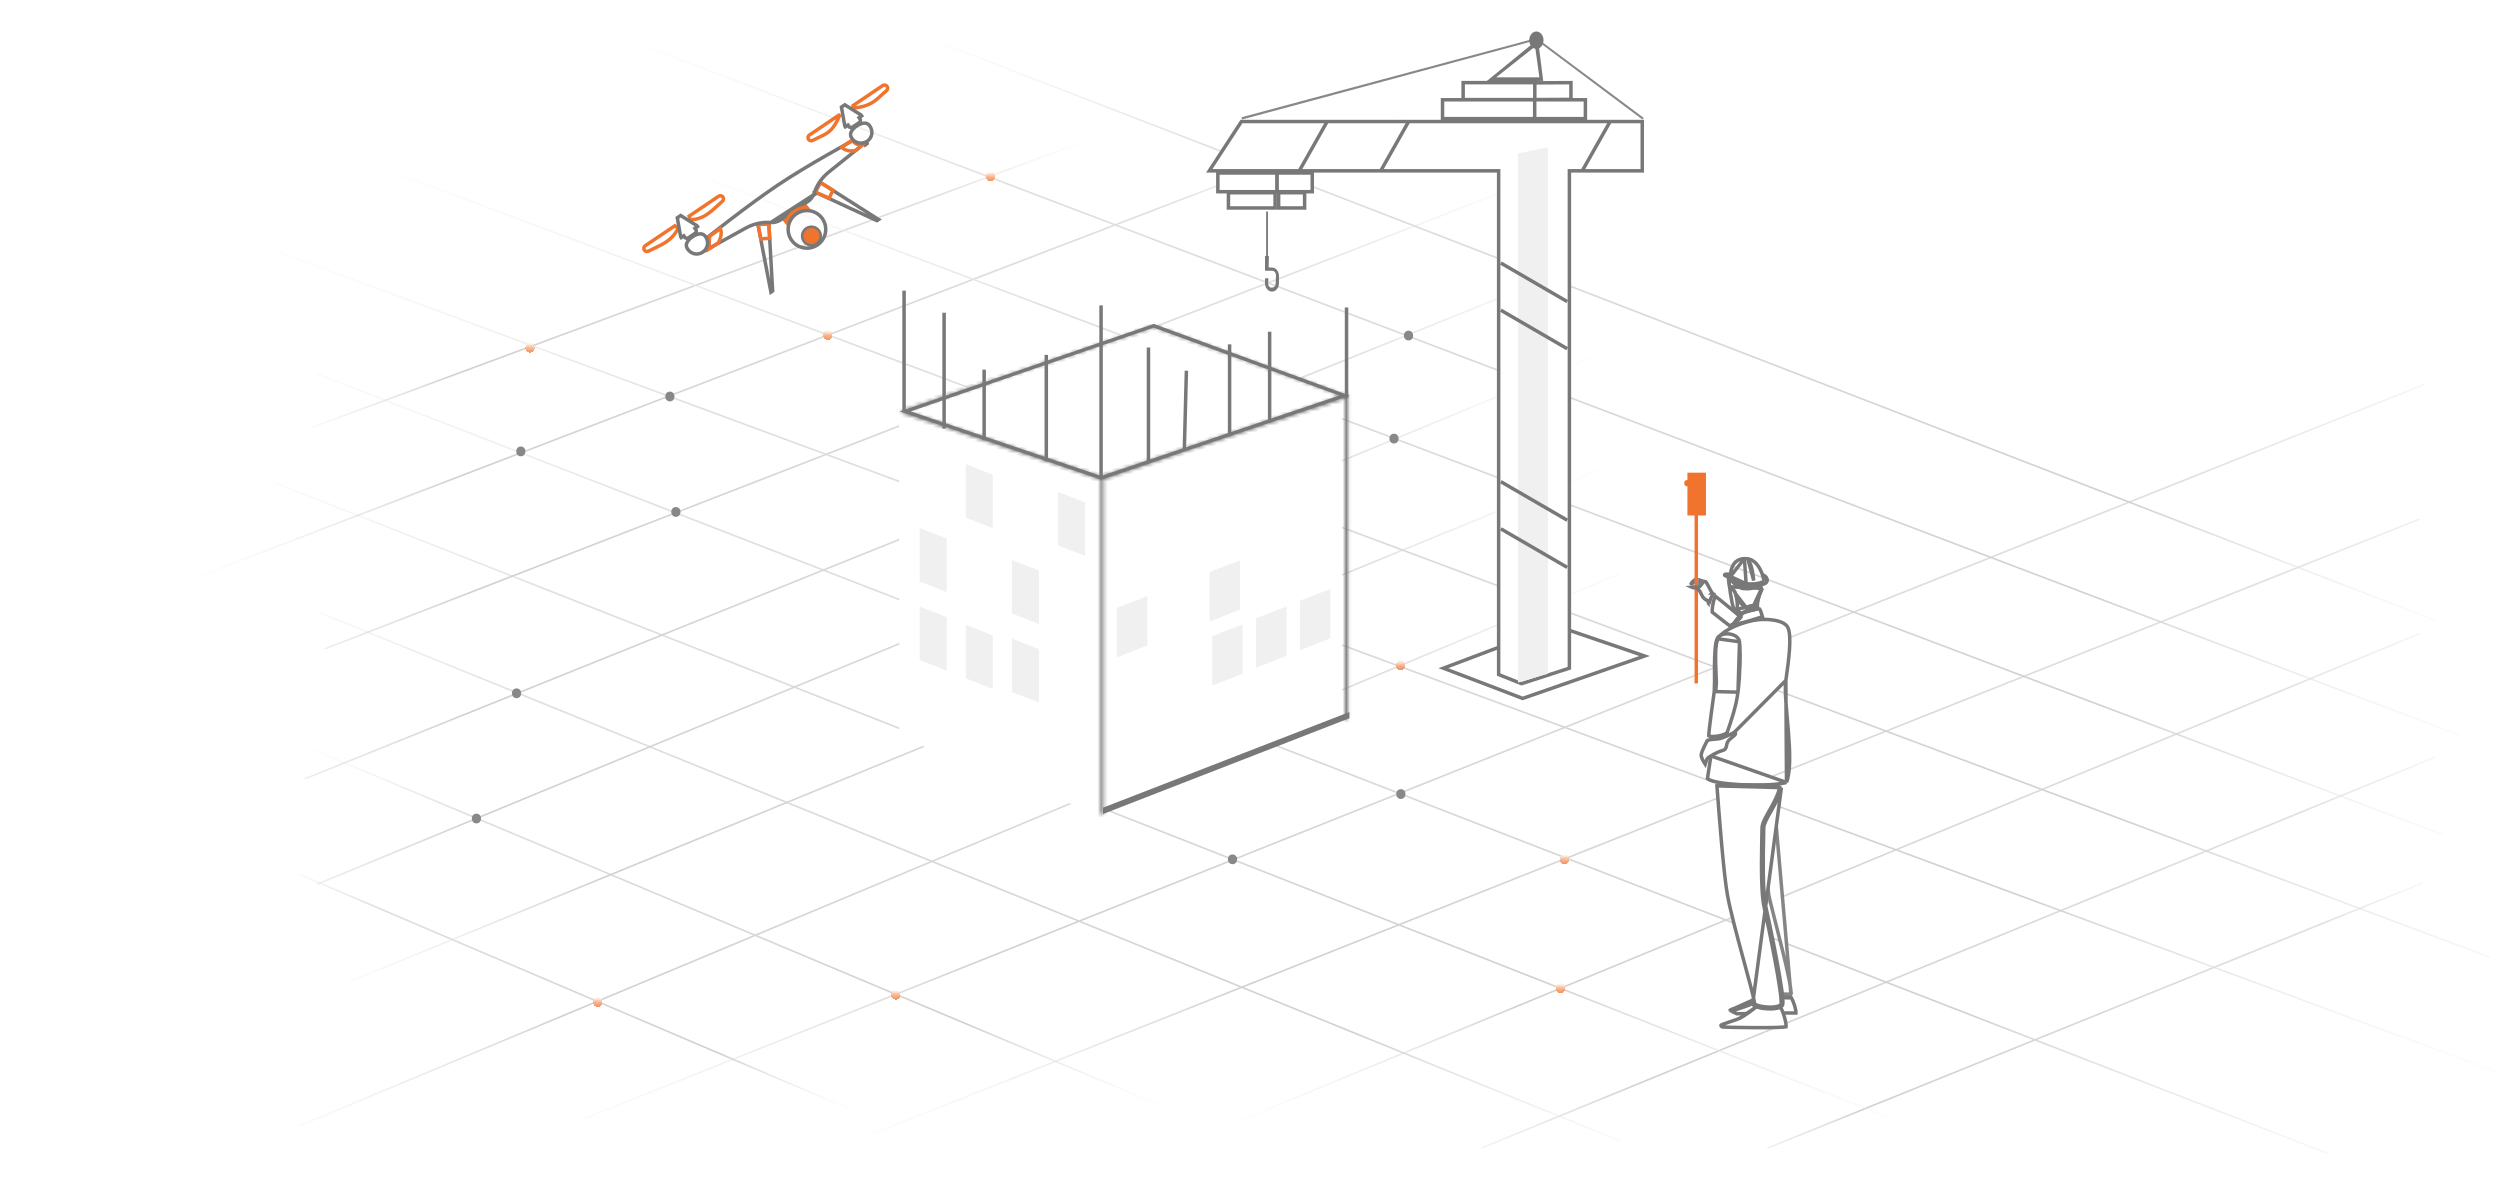 <svg width="714" height="344" viewBox="0 0 714 344" fill="none" xmlns="http://www.w3.org/2000/svg">
<g opacity="0.4">
<path d="M166.741 319.521L692.3 109.814" stroke="url(#paint0_linear_3144_64410)" stroke-width="0.466"/>
<path d="M200.325 343.286L690.989 148.26" stroke="url(#paint1_linear_3144_64410)" stroke-width="0.466"/>
<path d="M317.036 335.364L691.208 180.881" stroke="url(#paint2_linear_3144_64410)" stroke-width="0.466"/>
<path d="M423.037 327.907L695.36 216.297" stroke="url(#paint3_linear_3144_64410)" stroke-width="0.466"/>
<path d="M504.777 327.909L691.863 252.182" stroke="url(#paint4_linear_3144_64410)" stroke-width="0.466"/>
<path d="M85.363 321.616L462.595 163.871" stroke="url(#paint5_linear_3144_64410)" stroke-width="0.466"/>
<path d="M356.594 326.276L89.079 213.967" stroke="url(#paint6_linear_3144_64410)" stroke-width="0.466"/>
<path d="M265.019 326.278L85.638 249.783" stroke="url(#paint7_linear_3144_64410)" stroke-width="0.466"/>
<path d="M539.159 319.04L78.158 137.756" stroke="url(#paint8_linear_3144_64410)" stroke-width="0.466"/>
<path d="M462.595 325.812L91.483 175.057" stroke="url(#paint9_linear_3144_64410)" stroke-width="0.466"/>
<path d="M664.543 329.306L90.155 106.613" stroke="url(#paint10_linear_3144_64410)" stroke-width="0.466"/>
<path d="M90.658 252.498L464.781 97.932" stroke="url(#paint11_linear_3144_64410)" stroke-width="0.466"/>
<path d="M92.794 185.307L468.715 39.445" stroke="url(#paint12_linear_3144_64410)" stroke-width="0.466"/>
<path d="M1 186.008L471.775 5.428" stroke="url(#paint13_linear_3144_64410)" stroke-width="0.466"/>
<path d="M88.86 122.162L362.495 20.805" stroke="url(#paint14_linear_3144_64410)" stroke-width="0.466"/>
<path d="M99.789 280.375L466.53 130.086" stroke="url(#paint15_linear_3144_64410)" stroke-width="0.466"/>
<path d="M87.083 222.406L445.548 78.125" stroke="url(#paint16_linear_3144_64410)" stroke-width="0.466"/>
<path d="M711.096 273.384L96.292 43.174" stroke="url(#paint17_linear_3144_64410)" stroke-width="0.466"/>
<path d="M713 306.093L73.717 69.824" stroke="url(#paint18_linear_3144_64410)" stroke-width="0.466"/>
<path d="M697.764 238.433L160.11 35.252" stroke="url(#paint19_linear_3144_64410)" stroke-width="0.466"/>
<path d="M702.354 210.007L152.024 1" stroke="url(#paint20_linear_3144_64410)" stroke-width="0.466"/>
<path d="M696.015 177.385L270.264 12.883" stroke="url(#paint21_linear_3144_64410)" stroke-width="0.466"/>
</g>
<g filter="url(#filter0_d_3144_64410)">
<ellipse cx="400.088" cy="226.783" rx="1.311" ry="1.398" fill="#888888"/>
</g>
<g filter="url(#filter1_d_3144_64410)">
<ellipse cx="170.722" cy="286.181" rx="1.311" ry="1.398" fill="url(#paint22_linear_3144_64410)" shape-rendering="crispEdges"/>
</g>
<g filter="url(#filter2_d_3144_64410)">
<ellipse cx="147.529" cy="198.005" rx="1.311" ry="1.398" fill="#888888"/>
</g>
<g filter="url(#filter3_d_3144_64410)">
<ellipse cx="191.317" cy="113.242" rx="1.311" ry="1.398" fill="#888888"/>
</g>
<g filter="url(#filter4_d_3144_64410)">
<ellipse cx="151.368" cy="99.328" rx="1.311" ry="1.398" fill="url(#paint23_linear_3144_64410)" shape-rendering="crispEdges"/>
</g>
<g filter="url(#filter5_d_3144_64410)">
<ellipse cx="236.388" cy="95.716" rx="1.311" ry="1.398" fill="url(#paint24_linear_3144_64410)" shape-rendering="crispEdges"/>
</g>
<g filter="url(#filter6_d_3144_64410)">
<ellipse cx="282.83" cy="50.412" rx="1.311" ry="1.398" fill="url(#paint25_linear_3144_64410)" shape-rendering="crispEdges"/>
</g>
<g filter="url(#filter7_d_3144_64410)">
<ellipse cx="193.035" cy="146.211" rx="1.311" ry="1.398" fill="#888888"/>
</g>
<g filter="url(#filter8_d_3144_64410)">
<ellipse cx="148.745" cy="128.92" rx="1.311" ry="1.398" fill="#888888"/>
</g>
<g filter="url(#filter9_d_3144_64410)">
<ellipse cx="136.069" cy="233.773" rx="1.311" ry="1.398" fill="#888888"/>
</g>
<g filter="url(#filter10_d_3144_64410)">
<ellipse cx="398.127" cy="125.261" rx="1.311" ry="1.398" fill="#888888"/>
</g>
<g filter="url(#filter11_d_3144_64410)">
<ellipse cx="402.273" cy="95.834" rx="1.311" ry="1.398" fill="#888888"/>
</g>
<g opacity="0.5" filter="url(#filter12_d_3144_64410)">
<ellipse cx="440.302" cy="140.986" rx="1.311" ry="1.398" fill="#FF843F"/>
</g>
<g filter="url(#filter13_d_3144_64410)">
<ellipse cx="437.68" cy="109.814" rx="1.311" ry="1.398" fill="#888888"/>
</g>
<g filter="url(#filter14_d_3144_64410)">
<ellipse cx="361.621" cy="47.834" rx="1.311" ry="1.398" fill="#888888"/>
</g>
<g filter="url(#filter15_d_3144_64410)">
<ellipse cx="352.005" cy="245.423" rx="1.311" ry="1.398" fill="#888888"/>
</g>
<g filter="url(#filter16_d_3144_64410)">
<ellipse cx="354.627" cy="209.074" rx="1.311" ry="1.398" fill="#888888"/>
</g>
<g filter="url(#filter17_d_3144_64410)">
<ellipse cx="308.73" cy="228.181" rx="1.311" ry="1.398" fill="#888888"/>
</g>
<g filter="url(#filter18_d_3144_64410)">
<ellipse cx="399.976" cy="189.961" rx="1.311" ry="1.398" fill="url(#paint26_linear_3144_64410)" shape-rendering="crispEdges"/>
</g>
<g filter="url(#filter19_d_3144_64410)">
<ellipse cx="445.657" cy="282.23" rx="1.311" ry="1.398" fill="url(#paint27_linear_3144_64410)" shape-rendering="crispEdges"/>
</g>
<g filter="url(#filter20_d_3144_64410)">
<ellipse cx="255.839" cy="284.101" rx="1.311" ry="1.398" fill="url(#paint28_linear_3144_64410)" shape-rendering="crispEdges"/>
</g>
<g filter="url(#filter21_d_3144_64410)">
<ellipse cx="446.859" cy="245.423" rx="1.311" ry="1.398" fill="url(#paint29_linear_3144_64410)" shape-rendering="crispEdges"/>
</g>
<path opacity="0.5" d="M282.273 143.175L328.909 125.725L361.704 138.662" stroke="#787878"/>
<g filter="url(#filter22_d_3144_64410)">
<path fill-rule="evenodd" clip-rule="evenodd" d="M314.952 135.954L384.487 112.787V205.012L315.115 232.382V232.718L258.034 210.444V117.601L314.952 136.502V135.954Z" fill="white"/>
</g>
<path d="M327.675 170.252L318.98 173.593V187.751L327.675 184.32V170.252Z" fill="#F0F0F0"/>
<path d="M354.894 178.326L346.199 181.667V195.825L354.894 192.394V178.326Z" fill="#F0F0F0"/>
<path d="M354.152 160.023L345.457 163.364V177.522L354.152 174.092V160.023Z" fill="#F0F0F0"/>
<path d="M367.427 173.219L358.732 176.559V190.718L367.427 187.287V173.219Z" fill="#F0F0F0"/>
<path d="M379.961 168.217L371.266 171.557V185.716L379.961 182.285V168.217Z" fill="#F0F0F0"/>
<path d="M258.545 117.496L329.495 93.031L383.994 112.981L314.5 136.472L258.545 117.496Z" fill="white" stroke="#787878"/>
<path d="M262.649 150.797L270.365 153.822V169.083L262.649 166.072V150.797Z" fill="#F0F0F0"/>
<path d="M275.828 132.557L283.544 135.582V150.843L275.828 147.832V132.557Z" fill="#F0F0F0"/>
<path d="M289.007 159.939L296.724 162.965V178.226L289.007 175.215V159.939Z" fill="#F0F0F0"/>
<path d="M302.186 140.496L309.903 143.522V158.782L302.186 155.771V140.496Z" fill="#F0F0F0"/>
<path d="M262.649 173.23L270.365 176.256V191.517L262.649 188.506V173.23Z" fill="#F0F0F0"/>
<path d="M275.828 178.459L283.544 181.485V196.745L275.828 193.734V178.459Z" fill="#F0F0F0"/>
<path d="M289.007 182.375L296.724 185.401V200.661L289.007 197.65V182.375Z" fill="#F0F0F0"/>
<mask id="path-60-inside-1_3144_64410" fill="white">
<path fill-rule="evenodd" clip-rule="evenodd" d="M329.536 93.577L258.871 117.307L270.156 121.185L314.302 135.994L314.609 135.891L383.053 113.067L329.536 93.577ZM383.971 112.761L329.544 92.939L257.937 116.986L257 117.3L257.9 117.61L257.744 118.075L314.267 137.037V232.001L314.267 232.234C314.267 232.51 314.491 232.734 314.767 232.734C315.044 232.734 315.267 232.51 315.267 232.234L315.267 136.978L341.138 128.098L384.07 113.782L384.07 205.456H385.07V113.088V112.394L384.412 112.614L383.971 112.761L383.971 112.761Z"/>
</mask>
<path d="M258.871 117.307L258.552 116.359L255.762 117.296L258.546 118.253L258.871 117.307ZM329.536 93.577L329.878 92.637L329.549 92.518L329.218 92.629L329.536 93.577ZM270.156 121.185L269.831 122.13L269.838 122.133L270.156 121.185ZM314.302 135.994L313.984 136.942L314.301 137.048L314.618 136.942L314.302 135.994ZM314.609 135.891L314.926 136.84L314.926 136.84L314.609 135.891ZM383.053 113.067L383.37 114.015L386.09 113.108L383.396 112.127L383.053 113.067ZM329.544 92.939L329.886 92L329.558 91.88L329.226 91.992L329.544 92.939ZM383.971 112.761L383.629 113.7L383.638 113.704L383.971 112.761ZM257.937 116.986L258.255 117.934H258.255L257.937 116.986ZM257 117.3L256.682 116.352L253.891 117.29L256.675 118.246L257 117.3ZM257.9 117.61L258.848 117.928L259.164 116.986L258.225 116.664L257.9 117.61ZM257.744 118.075L256.795 117.757L256.477 118.705L257.426 119.023L257.744 118.075ZM314.267 137.037H315.267V136.318L314.585 136.089L314.267 137.037ZM314.267 232.001H313.267V232.001L314.267 232.001ZM314.267 232.234H315.267V232.234L314.267 232.234ZM315.267 232.234H316.267H315.267ZM315.267 136.978L314.943 136.032L314.267 136.264V136.978H315.267ZM341.138 128.098L340.822 127.15L340.814 127.153L341.138 128.098ZM384.07 113.782H385.07L385.07 112.394L383.753 112.833L384.07 113.782ZM384.07 205.456H383.07V206.456H384.07V205.456ZM385.07 205.456V206.456H386.07V205.456H385.07ZM385.07 112.394H386.07V111.007L384.753 111.446L385.07 112.394ZM384.412 112.614L384.095 111.665L384.412 112.614ZM383.971 112.761L383.639 113.704L383.962 113.818L384.288 113.709L383.971 112.761ZM259.189 118.255L329.854 94.525L329.218 92.629L258.552 116.359L259.189 118.255ZM270.481 120.239L259.196 116.361L258.546 118.253L269.831 122.13L270.481 120.239ZM314.62 135.045L270.474 120.237L269.838 122.133L313.984 136.942L314.62 135.045ZM314.618 136.942L314.926 136.84L314.293 134.942L313.985 135.045L314.618 136.942ZM314.926 136.84L383.37 114.015L382.737 112.118L314.293 134.942L314.926 136.84ZM329.194 94.517L382.711 114.006L383.396 112.127L329.878 92.637L329.194 94.517ZM329.202 93.879L383.629 113.7L384.313 111.821L329.886 92L329.202 93.879ZM258.255 117.934L329.863 93.887L329.226 91.992L257.618 116.038L258.255 117.934ZM257.318 118.248L258.255 117.934L257.618 116.038L256.682 116.352L257.318 118.248ZM258.225 116.664L257.325 116.355L256.675 118.246L257.575 118.555L258.225 116.664ZM258.692 118.393L258.848 117.928L256.952 117.292L256.795 117.757L258.692 118.393ZM314.585 136.089L258.062 117.127L257.426 119.023L313.949 137.985L314.585 136.089ZM315.267 232.001V137.037H313.267V232.001H315.267ZM315.267 232.234L315.267 232.001L313.267 232.001L313.267 232.234L315.267 232.234ZM314.767 231.734C315.044 231.734 315.267 231.957 315.267 232.234H313.267C313.267 233.062 313.939 233.734 314.767 233.734V231.734ZM314.267 232.234C314.267 231.957 314.491 231.734 314.767 231.734V233.734C315.596 233.734 316.267 233.062 316.267 232.234H314.267ZM314.267 136.978L314.267 232.234H316.267L316.267 136.978H314.267ZM340.814 127.153L314.943 136.032L315.592 137.924L341.463 129.044L340.814 127.153ZM383.753 112.833L340.822 127.15L341.455 129.047L384.386 114.731L383.753 112.833ZM385.07 205.456V113.782H383.07L383.07 205.456H385.07ZM385.07 204.456H384.07V206.456H385.07V204.456ZM384.07 113.088V205.456H386.07V113.088H384.07ZM384.07 112.394V113.088H386.07V112.394H384.07ZM384.728 113.563L385.386 113.343L384.753 111.446L384.095 111.665L384.728 113.563ZM384.288 113.709L384.728 113.563L384.095 111.665L383.655 111.812L384.288 113.709ZM383.638 113.704L383.639 113.704L384.304 111.818L384.304 111.818L383.638 113.704Z" fill="#787878" mask="url(#path-60-inside-1_3144_64410)"/>
<path d="M314.466 136.857V87.213" stroke="#787878"/>
<path d="M258.204 117.6L258.204 83" stroke="#787878"/>
<path d="M269.637 122.414V89.318" stroke="#787878"/>
<path d="M298.821 131.742V101.354" stroke="#787878"/>
<path d="M328.006 132.342V99.246" stroke="#787878"/>
<path d="M281.07 125.725V105.566" stroke="#787878"/>
<path d="M338.236 128.733L338.837 105.867" stroke="#787878"/>
<path d="M384.57 113.689V87.814" stroke="#787878"/>
<path d="M362.606 120.609V94.734" stroke="#787878"/>
<path d="M351.173 124.219V98.344" stroke="#787878"/>
<path fill-rule="evenodd" clip-rule="evenodd" d="M385.384 205.133L315 232.499L315 230.672L385.384 203.352L385.384 205.133Z" fill="#787878"/>
<path d="M488.629 215.889L488.63 215.87L490.2 195.085L490.202 195.057L490.201 195.03C490.172 194.161 490.138 193.322 490.106 192.514C490.019 190.31 489.941 188.343 489.977 186.67C490.002 185.531 490.08 184.551 490.238 183.744C490.397 182.933 490.63 182.337 490.939 181.934C491.816 180.788 493.6 179.66 495.707 178.757C497.796 177.861 500.121 177.22 502.001 177.005C503.331 176.853 505.295 176.841 507.049 177.191C507.925 177.366 508.726 177.627 509.364 177.99C510 178.352 510.448 178.8 510.672 179.341C510.921 179.938 511.073 180.786 511.135 181.848C511.197 182.903 511.17 184.135 511.08 185.483C510.9 188.181 510.474 191.298 510.043 194.316M488.629 215.889L510.043 194.316M488.629 215.889L488.626 215.908L487.653 222.333C487.683 222.37 487.73 222.416 487.802 222.47C487.941 222.576 488.146 222.689 488.423 222.804C488.977 223.033 489.751 223.24 490.699 223.42C492.589 223.78 495.086 224.016 497.697 224.129C500.305 224.242 503.011 224.232 505.314 224.104C507.476 223.984 509.231 223.763 510.226 223.464M488.629 215.889L510.226 223.464M510.043 194.316C509.819 195.883 509.89 198.12 510.068 200.652C510.171 202.116 510.311 203.705 510.457 205.341C510.563 206.537 510.671 207.758 510.768 208.974C511 211.869 511.172 214.764 511.119 217.337C511.068 219.807 510.809 221.931 510.226 223.464M510.043 194.316L510.226 223.464" fill="white" stroke="#787878"/>
<path d="M496.369 197.679L496.369 197.679C495.852 201.821 494.166 206.636 493.487 208.575C493.393 208.844 493.318 209.057 493.269 209.206L493.269 209.206C493.269 209.206 493.268 209.206 493.268 209.206C493.266 209.211 493.231 209.28 493.072 209.392C492.917 209.502 492.696 209.618 492.415 209.73C491.856 209.956 491.13 210.143 490.406 210.252C489.677 210.362 488.994 210.386 488.513 210.308C488.269 210.269 488.122 210.21 488.049 210.16C488.032 210.148 488.022 210.139 488.017 210.134C488.017 209.801 488.093 208.992 488.218 207.894C488.343 206.806 488.512 205.466 488.691 204.104C489.007 201.692 489.352 199.215 489.53 197.94C489.553 197.775 489.573 197.63 489.59 197.507L496.369 197.679ZM496.369 197.679C496.964 192.922 497.141 186.293 496.802 183.29M496.369 197.679L496.802 183.29M496.802 183.29C496.669 182.107 495.461 181.262 493.916 181.061C492.371 180.86 490.914 181.363 490.415 182.407M496.802 183.29L490.415 182.407M490.415 182.407C490.14 182.983 489.948 184.052 489.83 185.444M490.415 182.407L489.83 185.444M489.83 185.444C489.713 186.812 489.673 188.42 489.662 190.022M489.83 185.444L489.662 190.022M489.662 190.022C489.655 191.117 489.663 192.201 489.669 193.202M489.662 190.022L489.669 193.202M489.669 193.202C489.672 193.666 489.675 194.112 489.677 194.532M489.669 193.202L489.677 194.532M489.677 194.532C489.681 195.838 489.671 196.932 489.59 197.507L489.677 194.532Z" fill="white" stroke="#787878"/>
<path d="M493.945 165.524C493.881 165.504 493.822 165.487 493.768 165.471C493.802 166.42 493.981 167.943 494.211 169.442C494.35 170.348 494.505 171.228 494.651 171.94C494.801 172.673 494.932 173.176 495.015 173.367C495.182 173.751 495.412 173.961 495.664 174.124C495.787 174.203 495.912 174.269 496.052 174.344C496.066 174.351 496.081 174.358 496.095 174.366C496.244 174.445 496.419 174.539 496.579 174.658L496.579 174.658C496.852 174.863 497.073 175.112 497.23 175.316C498.211 174.698 499.348 174.448 500.219 174.282C500.337 174.26 500.449 174.239 500.555 174.219C500.922 174.152 501.211 174.098 501.432 174.031C501.502 174.01 501.552 173.991 501.586 173.976C501.602 173.007 501.8 172.228 501.991 171.608C502.04 171.447 502.084 171.312 502.124 171.189C502.171 171.045 502.213 170.917 502.252 170.782C502.321 170.545 502.352 170.386 502.352 170.269V170.173L502.388 170.083C502.587 169.586 502.738 169.283 502.845 169.076C502.965 168.843 502.978 168.814 502.985 168.781C502.988 168.764 502.995 168.717 502.952 168.466C502.94 168.395 502.922 168.297 502.9 168.177C502.859 167.952 502.803 167.649 502.743 167.29C502.731 167.226 502.72 167.166 502.71 167.11C502.373 167.247 501.92 167.336 501.304 167.319L501.304 167.319C499.656 167.272 497.585 166.686 495.972 166.177C495.562 166.047 495.189 165.926 494.855 165.816C494.511 165.704 494.207 165.605 493.945 165.524Z" stroke="#787878"/>
<path d="M501.698 172.79C501.719 173.12 501.761 173.489 501.833 173.904C501.732 173.935 501.608 173.97 501.462 174.009C501.248 174.066 501.001 174.129 500.729 174.198C500.689 174.208 500.649 174.218 500.608 174.228C500.291 174.309 499.946 174.396 499.596 174.491C498.902 174.68 498.169 174.9 497.58 175.153C497.406 175.228 497.237 175.308 497.082 175.395C496.995 175.136 496.844 174.856 496.579 174.658L496.579 174.657C496.43 174.547 496.27 174.458 496.13 174.382C496.104 174.369 496.08 174.356 496.056 174.343C495.952 174.287 495.857 174.236 495.762 174.179C495.812 174.136 495.86 174.088 495.907 174.036L501.698 172.79ZM501.698 172.79C501.332 173.035 500.931 173.195 500.551 173.296C500.047 173.431 499.562 173.47 499.205 173.476C499.024 173.478 498.873 173.473 498.764 173.466C498.709 173.463 498.664 173.459 498.629 173.455C498.612 173.454 498.597 173.452 498.583 173.45C498.576 173.449 498.568 173.448 498.558 173.446C498.554 173.446 498.547 173.445 498.538 173.443L498.538 173.443C498.533 173.442 498.509 173.437 498.48 173.428L498.48 173.428L498.475 173.426C498.423 173.408 498.385 173.386 498.375 173.38L498.374 173.379C498.359 173.37 498.346 173.361 498.339 173.356C498.325 173.346 498.312 173.336 498.305 173.33C498.288 173.317 498.271 173.302 498.255 173.288C498.222 173.259 498.179 173.22 498.128 173.174C498.027 173.081 497.888 172.951 497.725 172.798C497.398 172.49 496.969 172.084 496.544 171.678C496.361 171.504 496.18 171.331 496.006 171.165C496.02 171.247 496.034 171.33 496.047 171.413C496.122 171.887 496.184 172.397 496.193 172.831C496.198 173.048 496.19 173.263 496.157 173.454C496.128 173.628 496.067 173.859 495.907 174.036L501.698 172.79Z" stroke="#787878"/>
<path d="M498.736 173.517C498.498 173.189 498.204 172.88 497.908 172.585C497.794 172.472 497.682 172.363 497.57 172.254C497.371 172.06 497.174 171.869 496.977 171.663C496.369 171.031 495.872 170.378 495.682 169.582L498.736 173.517ZM498.736 173.517C498.74 173.516 498.744 173.514 498.749 173.513C498.802 173.497 498.869 173.471 498.963 173.433C498.993 173.42 499.024 173.407 499.058 173.393C499.436 173.236 500.01 172.996 500.845 172.916L498.736 173.517ZM503.119 168.039C503.119 168.107 503.121 168.161 503.122 168.204C503.124 168.252 503.124 168.274 503.124 168.287C503.124 168.288 503.123 168.29 503.123 168.291C503.119 168.303 503.113 168.318 503.103 168.341C503.092 168.37 503.078 168.403 503.062 168.443C502.96 168.689 502.755 169.186 502.356 170.34C501.993 171.391 501.929 172.206 501.918 172.759C501.917 172.834 501.916 172.899 501.916 172.957C501.669 172.898 501.343 172.868 500.845 172.916L503.119 168.039ZM503.119 168.039C503.093 167.961 503.06 167.92 503.034 167.896C502.999 167.864 502.939 167.828 502.826 167.803C502.577 167.747 502.206 167.768 501.673 167.84C501.505 167.863 501.324 167.891 501.134 167.92C500.187 168.066 498.988 168.25 497.797 168.08C497.216 167.997 496.658 167.693 496.164 167.337C495.664 166.977 495.186 166.53 494.762 166.109C494.566 165.915 494.389 165.733 494.225 165.565C494.017 165.352 493.83 165.16 493.653 164.991C493.641 164.979 493.628 164.968 493.616 164.956C493.62 165.058 493.628 165.17 493.638 165.292C493.695 165.96 493.835 166.828 494.011 167.594L503.119 168.039ZM494.199 167.973C494.137 167.914 494.063 167.817 494.011 167.595L494.199 167.973ZM494.199 167.973C494.279 168.047 494.374 168.095 494.564 168.19M494.199 167.973L494.564 168.19M494.564 168.19C494.737 168.276 494.979 168.398 495.195 168.623M494.564 168.19L495.195 168.623M495.195 168.623C495.417 168.855 495.583 169.162 495.682 169.582L495.195 168.623ZM501.909 173.352C501.909 173.353 501.909 173.354 501.909 173.354L501.909 173.352Z" stroke="#787878"/>
<path d="M493.875 163.968C493.578 163.981 493.012 163.943 492.905 163.968C492.041 164.171 492.885 164.518 492.885 164.518C492.885 164.518 493.923 164.468 494.964 165.556C496.005 166.644 497.805 167.66 500.977 167.335C504.148 167.009 504.34 166.473 504.578 166.202C504.815 165.93 504.873 164.595 503.293 164.15L503.235 164.135" stroke="#787878"/>
<path d="M498.197 159.526L498.197 159.526C500.358 159.404 501.758 160.837 502.652 162.511C503.095 163.341 503.394 164.199 503.582 164.882C503.676 165.223 503.741 165.517 503.782 165.737C503.801 165.84 503.815 165.925 503.824 165.99C503.786 166.018 503.732 166.055 503.655 166.097C503.421 166.226 503.054 166.37 502.57 166.493C501.607 166.738 500.245 166.885 498.693 166.705L498.197 159.526ZM498.197 159.526C497.076 159.59 496.295 159.959 495.739 160.453C495.176 160.954 494.814 161.61 494.584 162.287C494.354 162.963 494.264 163.639 494.232 164.151C494.22 164.346 494.217 164.515 494.217 164.649M498.197 159.526L494.217 164.649M494.217 164.649C494.985 164.924 495.421 165.282 495.802 165.595C495.888 165.666 495.972 165.735 496.056 165.8C496.522 166.16 497.123 166.523 498.692 166.705L494.217 164.649ZM503.884 165.936C503.883 165.936 503.881 165.938 503.878 165.942C503.882 165.938 503.884 165.936 503.884 165.936Z" stroke="#787878"/>
<path d="M499.815 160.86C499.641 160.466 499.455 160.164 499.267 159.951L499.282 160.005C499.386 160.388 499.536 160.936 499.716 161.596C500.031 162.751 500.436 164.249 500.852 165.802C500.844 165.702 500.834 165.593 500.823 165.476C500.764 164.87 500.664 164.056 500.502 163.219C500.338 162.378 500.114 161.535 499.815 160.86Z" fill="#787878" stroke="#787878"/>
<path opacity="0.9" d="M506.689 229.026L506.689 229.026C506.183 230.355 505.777 232.404 505.467 234.778C505.155 237.163 504.936 239.913 504.814 242.665C504.573 248.147 504.717 253.713 505.331 256.424L505.331 256.424C505.642 257.796 506.253 260.199 506.973 263.033C507.639 265.651 508.398 268.638 509.101 271.521C509.836 274.532 510.51 277.437 510.96 279.716C511.184 280.857 511.351 281.833 511.441 282.583C511.486 282.959 511.511 283.27 511.516 283.512C511.52 283.768 511.501 283.902 511.486 283.951L506.689 229.026ZM506.689 229.026C506.722 228.939 506.739 228.771 506.67 228.488M506.689 229.026L506.67 228.488M506.67 228.488C506.604 228.211 506.467 227.872 506.258 227.48M506.67 228.488L506.258 227.48M506.258 227.48C505.863 226.741 505.239 225.869 504.449 224.955M506.258 227.48L504.449 224.955M504.449 224.955H492.929C493.119 233.962 493.581 249.216 494.599 254.922L504.449 224.955ZM499.821 271.742C497.668 265.793 495.337 259.053 494.599 254.923L499.821 271.742ZM499.821 271.742C500.259 272.952 500.69 274.13 501.097 275.244M499.821 271.742L501.097 275.244M501.097 275.244C501.687 276.856 502.227 278.334 502.671 279.585M501.097 275.244L502.671 279.585M502.671 279.585C503.046 280.643 503.355 281.548 503.568 282.241M502.671 279.585L503.568 282.241M503.568 282.241C503.674 282.587 503.758 282.887 503.815 283.13M503.568 282.241L503.815 283.13M503.815 283.13C503.866 283.352 503.909 283.581 503.899 283.761M503.815 283.13L503.899 283.761M503.899 283.761C503.904 283.776 503.928 283.823 504.026 283.901C504.175 284.021 504.423 284.151 504.773 284.275C505.466 284.52 506.433 284.697 507.44 284.765C508.448 284.834 509.457 284.792 510.237 284.622C510.627 284.536 510.935 284.424 511.153 284.294C511.37 284.165 511.456 284.043 511.486 283.951L503.899 283.761ZM503.898 283.756C503.898 283.756 503.898 283.757 503.898 283.76C503.898 283.757 503.898 283.756 503.898 283.756Z" fill="white" stroke="#787878"/>
<path d="M499.553 287.041L499.553 287.041C499.053 287.269 498.105 287.581 497.162 287.89C496.937 287.964 496.712 288.038 496.493 288.111C495.913 288.304 495.37 288.49 494.953 288.655C494.817 288.708 494.698 288.758 494.599 288.803C494.679 288.857 494.777 288.917 494.891 288.98C495.265 289.186 495.696 289.372 495.978 289.494C496.004 289.505 496.029 289.516 496.052 289.526L509.912 289.316V289.316H509.92H512.926C512.934 289.2 512.929 289.043 512.906 288.847C512.852 288.383 512.711 287.787 512.522 287.176C512.333 286.567 512.102 285.965 511.877 285.49C511.764 285.252 511.656 285.055 511.561 284.908C511.557 284.903 511.553 284.897 511.55 284.891C511.434 284.925 511.319 284.944 511.216 284.956C510.933 284.991 510.597 284.99 510.242 284.971C509.531 284.933 508.657 284.815 507.81 284.698C507.754 284.69 507.699 284.682 507.643 284.675C506.843 284.564 506.075 284.457 505.451 284.411C505.117 284.386 504.844 284.38 504.641 284.397C504.54 284.405 504.469 284.417 504.424 284.43C504.409 284.434 504.399 284.437 504.394 284.439C504.331 284.489 504.235 284.548 504.155 284.596C504.048 284.661 503.908 284.743 503.742 284.839C503.409 285.03 502.968 285.276 502.484 285.54C501.519 286.066 500.366 286.67 499.553 287.041ZM499.345 286.586C500.938 285.859 503.904 284.2 504.086 284.045L493.944 288.621C494.153 288.353 495.624 287.869 497.025 287.409C497.965 287.1 498.873 286.802 499.345 286.586Z" fill="white" stroke="#787878"/>
<path d="M501.582 287.585L501.582 287.585C501.581 287.586 501.582 287.585 501.585 287.584C501.602 287.575 501.682 287.536 501.877 287.495C502.087 287.45 502.364 287.416 502.696 287.393C503.359 287.347 504.193 287.349 505.035 287.387C505.876 287.426 506.712 287.499 507.379 287.593C507.713 287.64 507.998 287.691 508.216 287.743C508.325 287.769 508.411 287.794 508.475 287.817C508.532 287.836 508.557 287.85 508.562 287.852C508.563 287.853 508.564 287.854 508.565 287.856C508.578 287.87 508.633 287.929 508.72 288.078C508.817 288.242 508.925 288.465 509.039 288.736C509.267 289.275 509.499 289.965 509.69 290.661C509.881 291.359 510.024 292.044 510.079 292.577C510.107 292.846 510.11 293.055 510.094 293.199C510.092 293.219 510.089 293.237 510.087 293.252C510.068 293.255 510.048 293.259 510.025 293.263C509.878 293.289 509.67 293.313 509.4 293.336C508.864 293.382 508.127 293.417 507.252 293.443C505.502 293.494 503.227 293.507 500.956 293.497C498.685 293.486 496.423 293.451 494.702 293.407C493.841 293.385 493.117 293.36 492.597 293.335C492.336 293.323 492.13 293.31 491.985 293.298C491.917 293.293 491.866 293.288 491.832 293.283C491.726 293.223 491.606 293.107 491.539 292.977C491.484 292.869 491.491 292.815 491.503 292.789C491.504 292.788 491.504 292.788 491.505 292.787C491.53 292.77 491.571 292.746 491.631 292.715C491.752 292.653 491.919 292.58 492.128 292.498C492.545 292.334 493.088 292.147 493.667 291.954C493.885 291.882 494.11 291.808 494.335 291.734C495.278 291.424 496.227 291.112 496.728 290.884L501.582 287.585ZM501.582 287.585C501.476 287.675 500.678 288.308 499.711 289.007M501.582 287.585L499.711 289.007M499.711 289.007C498.751 289.701 497.575 290.497 496.728 290.884L499.711 289.007ZM491.514 292.771L491.514 292.771L491.514 292.771ZM510.193 293.224C510.193 293.224 510.191 293.225 510.187 293.227C510.191 293.225 510.193 293.224 510.193 293.224ZM508.563 287.853C508.563 287.853 508.563 287.853 508.563 287.853C508.563 287.853 508.563 287.853 508.563 287.853L508.563 287.853C508.563 287.853 508.563 287.853 508.563 287.853Z" fill="white" stroke="#787878"/>
<path d="M503.837 259.11C503.225 256.407 503.078 251.396 503.078 246.779C503.078 244.46 503.116 242.222 503.153 240.397C503.164 239.846 503.176 239.334 503.186 238.869C503.21 237.789 503.228 236.965 503.228 236.5C503.228 235.752 503.561 234.871 503.999 233.964C504.375 233.185 504.862 232.324 505.366 231.432C505.458 231.269 505.55 231.106 505.642 230.942C506.756 228.963 507.874 226.871 508.261 224.938L490.357 224.453C490.366 224.571 490.375 224.69 490.384 224.811C490.984 232.729 492.246 249.391 493.353 255.591C494.095 259.745 496.041 267.047 497.798 273.536C497.962 274.145 498.125 274.747 498.286 275.338C498.978 277.89 499.616 280.243 500.105 282.128C500.407 283.289 500.653 284.277 500.821 285.027C500.905 285.401 500.971 285.721 501.014 285.977C501.054 286.213 501.083 286.438 501.074 286.603C501.079 286.617 501.103 286.664 501.201 286.743C501.35 286.862 501.599 286.993 501.948 287.116C502.641 287.361 503.608 287.538 504.615 287.607C505.623 287.676 506.633 287.634 507.412 287.463C507.802 287.378 508.111 287.265 508.328 287.136C508.545 287.006 508.632 286.884 508.661 286.792C508.679 286.734 508.701 286.592 508.706 286.334C508.71 286.088 508.699 285.773 508.671 285.395C508.617 284.638 508.501 283.655 508.338 282.507C508.013 280.213 507.504 277.288 506.936 274.258C505.801 268.2 504.433 261.743 503.837 259.11ZM503.837 259.11L504.325 259M503.837 259.11L504.325 259M504.325 259C503.339 254.647 503.573 243.995 503.686 238.888C503.709 237.805 503.728 236.971 503.728 236.5C503.728 235.348 504.699 233.629 505.799 231.681C506.995 229.565 508.343 227.178 508.768 224.951L500.575 286.578C500.475 288.171 508.504 288.938 509.138 286.943C509.801 284.853 505.519 264.277 504.325 259ZM508.345 224.44L490.319 223.952L508.345 224.44ZM501.073 286.598C501.073 286.598 501.073 286.599 501.074 286.601C501.074 286.599 501.073 286.598 501.073 286.598Z" fill="white" stroke="#787878"/>
<path d="M484.007 165.068C483.611 165.316 483.028 165.626 482.587 166.366C482.146 167.105 483.136 167.385 483.484 167.169C483.833 166.954 484.737 166.182 484.911 165.933C485.086 165.684 484.558 164.725 484.007 165.068Z" fill="#787878"/>
<path d="M493.904 178.65L493.924 178.666C493.939 178.667 493.965 178.666 494.006 178.659C494.12 178.641 494.283 178.586 494.491 178.486C494.903 178.288 495.398 177.956 495.869 177.579C496.338 177.203 496.758 176.804 497.025 176.485C497.097 176.399 497.153 176.326 497.193 176.266C496.663 175.813 495.286 174.655 493.852 173.466C492.194 172.092 490.506 170.714 489.963 170.33C489.929 170.367 489.878 170.433 489.816 170.545C489.617 170.905 489.433 171.497 489.289 172.173C489.148 172.838 489.055 173.538 489.018 174.086C488.999 174.362 488.996 174.587 489.005 174.745C489.007 174.78 489.01 174.81 489.012 174.833C489.365 175.131 490.483 176.005 491.591 176.864C492.196 177.333 492.787 177.79 493.227 178.129C493.447 178.299 493.629 178.439 493.756 178.537L493.904 178.65ZM497.276 176.119C497.276 176.119 497.276 176.119 497.275 176.121L497.276 176.119ZM488.926 174.758L488.926 174.759L488.926 174.758Z" stroke="#787878"/>
<path d="M494.951 178.383C495.121 178.125 495.329 177.821 495.563 177.496C496.228 176.574 497.077 175.538 497.875 174.939L494.951 178.383ZM494.951 178.383C494.956 178.382 494.961 178.382 494.965 178.381C495.349 178.337 495.804 178.258 496.306 178.152C497.31 177.94 498.475 177.629 499.586 177.306C500.697 176.984 501.747 176.652 502.52 176.4C502.853 176.292 503.134 176.199 503.346 176.128C503.29 175.924 503.218 175.67 503.138 175.404C503.043 175.093 502.939 174.772 502.835 174.496C502.737 174.236 502.653 174.055 502.595 173.961C502.584 173.955 502.566 173.947 502.54 173.938C502.457 173.908 502.331 173.88 502.158 173.86C501.815 173.822 501.354 173.828 500.838 173.891C499.796 174.018 498.64 174.366 497.875 174.939L494.951 178.383Z" stroke="#787878"/>
<path d="M485.856 215.601L485.856 215.601C485.833 215.8 485.892 216.109 486.05 216.509C486.201 216.896 486.421 217.311 486.653 217.7C486.771 217.897 486.89 218.084 487.002 218.253C487.02 218.191 487.04 218.128 487.059 218.065C487.154 217.756 487.261 217.43 487.365 217.161C487.417 217.028 487.472 216.899 487.529 216.79C487.574 216.701 487.655 216.555 487.777 216.454L487.787 216.445L487.798 216.437C488.281 216.076 490.289 214.767 492.068 214.311L492.068 214.31C492.544 214.189 492.905 213.814 493.001 213.345L493.001 213.345C493.063 213.04 493.129 212.741 493.201 212.481C493.27 212.231 493.358 211.973 493.481 211.777C493.644 211.517 493.881 211.278 494.115 211.069C494.306 210.898 494.518 210.727 494.715 210.569C494.762 210.531 494.807 210.495 494.851 210.459C495.093 210.263 495.297 210.091 495.446 209.934C495.52 209.857 495.569 209.794 495.601 209.743C495.629 209.699 495.634 209.678 495.634 209.677C495.653 209.552 495.652 209.441 495.638 209.354C495.623 209.265 495.598 209.224 495.587 209.21C495.586 209.21 495.586 209.21 495.586 209.209C495.583 209.206 495.578 209.2 495.551 209.196C495.508 209.19 495.406 209.192 495.224 209.264C494.959 209.368 494.594 209.54 494.165 209.742C493.862 209.884 493.527 210.042 493.174 210.201C492.371 210.562 491.46 210.936 490.808 211.013C490.556 211.042 490.258 211.067 489.953 211.093C489.905 211.097 489.856 211.102 489.808 211.106C489.447 211.136 489.079 211.17 488.738 211.214C488.394 211.259 488.099 211.313 487.879 211.38C487.769 211.414 487.694 211.446 487.646 211.473C487.632 211.481 487.622 211.488 487.617 211.492L487.601 211.519C487.585 211.547 487.564 211.584 487.539 211.631C487.487 211.725 487.418 211.852 487.336 212.006C487.173 212.313 486.963 212.722 486.752 213.165C486.541 213.609 486.33 214.082 486.165 214.52C485.996 214.965 485.886 215.341 485.856 215.601Z" fill="white" stroke="#787878"/>
<circle cx="481.922" cy="137.997" r="0.922" fill="#F1742E"/>
<path d="M484.458 195.18L484.458 146.99" stroke="#F1742E"/>
<path d="M481.922 147.22V135H487.225V147.22H481.922Z" fill="#F1742E"/>
<path d="M489.026 169.365C488.943 169.277 488.864 169.155 488.797 169.044C488.724 168.924 488.643 168.779 488.558 168.622C488.442 168.409 488.313 168.161 488.181 167.907C488.12 167.79 488.058 167.671 487.996 167.554C487.8 167.179 487.606 166.819 487.438 166.54C487.354 166.399 487.281 166.288 487.222 166.21C487.187 166.163 487.165 166.14 487.157 166.131C487.129 166.119 487.082 166.11 486.938 166.094L486.935 166.093C486.851 166.084 486.747 166.072 486.628 166.046L485.668 167.241C485.551 167.47 485.322 167.56 485.215 167.593C485.062 167.64 484.89 167.656 484.744 167.663C484.558 167.671 484.323 167.666 484.121 167.661C484.019 167.659 483.926 167.657 483.853 167.657C483.8 167.657 483.745 167.657 483.69 167.656C483.468 167.654 483.231 167.653 483.027 167.677C483.106 167.716 483.216 167.755 483.368 167.79C483.531 167.828 483.703 167.852 483.876 167.874C483.897 167.877 483.919 167.88 483.942 167.882C484.082 167.9 484.239 167.92 484.359 167.948C484.694 168.025 484.969 168.192 485.235 168.53C485.477 168.836 485.722 169.296 486.029 169.969C486.294 170.549 486.671 170.922 486.981 171.15C487.136 171.264 487.273 171.341 487.368 171.389C487.416 171.413 487.452 171.429 487.475 171.438C487.486 171.443 487.494 171.446 487.498 171.448C487.499 171.448 487.499 171.448 487.5 171.448C487.5 171.448 487.5 171.448 487.5 171.448L487.809 171.556L487.832 171.885C487.849 172.126 487.946 172.336 488.056 172.469C488.112 172.329 488.173 172.147 488.243 171.93C488.257 171.885 488.271 171.84 488.286 171.792C488.433 171.332 488.617 170.752 488.858 170.335L488.859 170.335C489.03 170.039 489.21 169.825 489.39 169.675C489.278 169.595 489.145 169.493 489.026 169.365ZM489.026 169.365C489.026 169.365 489.026 169.365 489.026 169.365L489.391 169.024L489.025 169.365C489.026 169.365 489.026 169.365 489.026 169.365ZM487.959 172.668C487.957 172.671 487.955 172.673 487.955 172.674C487.955 172.674 487.957 172.672 487.959 172.668Z" stroke="#787878"/>
<path d="M486.5 165.5L485 165V167.5L486.5 165.5Z" fill="#787878"/>
<g filter="url(#filter23_d_3144_64410)">
<path d="M375.41 54.752H365.308V49.404H375.41V54.752Z" fill="white" stroke="#787878"/>
<path d="M427.939 22.082H440.276L439.052 13.285L427.939 22.082ZM441.374 23.113L425.13 23.244L439.881 11.207L441.374 23.113Z" fill="#787878"/>
<path d="M355.381 34.127L355.183 33.488L439.509 10.85L439.584 10.905L470.105 33.681L469.662 34.1L439.42 11.482L355.381 34.127Z" fill="#888888"/>
<path d="M441.458 11.481C441.458 12.856 440.545 13.963 439.418 13.963C438.293 13.963 437.38 12.856 437.38 11.481C437.38 10.113 438.293 8.999 439.418 8.999C440.545 8.999 441.458 10.113 441.458 11.481Z" fill="#787878"/>
<path d="M363.911 83.287C362.812 83.287 361.917 82.201 361.917 80.86V79.499L362.894 79.465L362.826 80.785C362.826 81.624 363.126 82.146 363.812 82.146C364.498 82.146 364.96 81.699 364.96 80.867L365.059 78.791C365.059 77.953 364.596 77.313 363.911 77.313H361.917V73.079L363.024 73.12L362.96 76.392L363.911 76.406C365.009 76.406 365.902 77.492 365.902 78.826V80.86C365.902 82.201 365.009 83.287 363.911 83.287Z" fill="#787878"/>
<path d="M362.762 73.836H362.24V60.424H362.762V73.836Z" fill="#787878"/>
<path d="M418.508 28.447H439.194V23.6H418.508V28.447Z" fill="white" stroke="#787878"/>
<path d="M438.97 23.663V28.444L449.293 28.384V23.603L438.97 23.663Z" fill="white" stroke="#787878"/>
<path d="M412.616 33.885H439.194V28.498H412.616V33.885Z" fill="white" stroke="#787878"/>
<path d="M412.868 190.832L435.5 199.468L470.323 187.356L444.987 178.712L412.868 190.832Z" fill="white" stroke="#787878"/>
<path d="M365.308 54.752H348.449V49.404H365.308V54.752Z" fill="white" stroke="#787878"/>
<path d="M351.472 55.046V59.395H364.807V55.046H351.472Z" fill="white" stroke="#787878"/>
<path d="M365.808 55.046V59.395L373.23 59.395V55.046L365.808 55.046Z" fill="white" stroke="#787878"/>
<path d="M448.847 48.791V190.829L435.176 195.256L428.645 192.655V48.791H346L355.183 34.711H469.661V48.791H448.847Z" fill="white" stroke="#787878"/>
<path d="M442.725 42.059L434.155 43.832V194.941L442.725 192.411V42.059Z" fill="#F0F0F0"/>
<path d="M429.257 75.115L448.235 86.135" stroke="#787878"/>
<path d="M452.521 48.791L460.479 34.711" stroke="#787878"/>
<path d="M394.975 48.791L402.934 34.711" stroke="#787878"/>
<path d="M371.711 48.791L379.67 34.711" stroke="#787878"/>
<path d="M429.257 137.559L448.235 148.578" stroke="#787878"/>
<path d="M429.257 88.584L448.235 99.603" stroke="#787878"/>
<path d="M429.257 151.027L448.235 162.047" stroke="#787878"/>
<path d="M438.94 33.885H453.419V28.498H438.94V33.885Z" fill="white" stroke="#787878"/>
</g>
<path d="M231.826 60.168C228.217 60.237 226.627 61.085 225.004 64.768L223.527 62.965C223.187 62.549 223.277 61.93 223.723 61.63L229.023 58.055C229.413 57.791 229.941 57.869 230.24 58.233L231.826 60.168Z" fill="#F1742E"/>
<path d="M233.464 69.957C235.92 68.3 236.569 64.965 234.912 62.509C233.255 60.052 229.921 59.404 227.464 61.06C225.007 62.717 224.359 66.051 226.016 68.508C227.672 70.965 231.007 71.613 233.464 69.957Z" stroke="#787878"/>
<path d="M233.159 69.504C234.316 68.724 234.622 67.154 233.841 65.997C233.061 64.84 231.491 64.535 230.334 65.315C229.177 66.095 228.871 67.665 229.651 68.822C230.432 69.979 232.002 70.285 233.159 69.504Z" fill="url(#paint30_linear_3144_64410)" stroke="#787878"/>
<path d="M233.648 66.128C234.356 67.178 234.079 68.603 233.029 69.311C231.979 70.02 230.553 69.743 229.845 68.692C229.137 67.642 229.414 66.217 230.465 65.508C231.515 64.8 232.94 65.078 233.648 66.128Z" fill="#F1742E"/>
<path d="M232.862 54.887L250.449 63.022L250.933 62.696L234.278 52.102L232.862 54.887Z" stroke="#787878"/>
<path d="M220.667 83.105L219.586 63.891L216.474 64.16L220.179 83.434L220.667 83.105Z" stroke="#787878"/>
<path d="M217.316 68.237C218.156 68.165 218.995 68.094 219.835 68.026L219.588 63.892L216.481 64.161L217.316 68.237Z" stroke="#F1742E"/>
<path d="M234.28 52.097L232.865 54.879L236.775 56.61C237.153 55.857 237.533 55.105 237.914 54.354L234.28 52.097Z" stroke="#F1742E"/>
<path d="M220.118 63.554L220.117 63.554C220.078 63.552 220.041 63.55 220 63.547C219.988 63.546 219.975 63.545 219.962 63.544C217.481 63.36 215.019 63.997 212.869 65.2C212.868 65.2 212.868 65.2 212.868 65.2L202.127 71.157C202.293 70.757 202.41 70.371 202.475 69.979C202.603 69.214 202.526 68.469 202.288 67.601C202.357 67.547 202.439 67.482 202.534 67.407C202.865 67.146 203.346 66.767 203.951 66.295C205.161 65.349 206.862 64.029 208.829 62.529C212.765 59.528 217.757 55.816 222 52.955C226.239 50.096 231.721 46.841 236.149 44.298C238.362 43.027 240.309 41.936 241.703 41.162C242.4 40.775 242.958 40.467 243.342 40.257C243.426 40.211 243.502 40.169 243.569 40.133C244.06 40.708 244.582 41.099 245.253 41.291C245.579 41.383 245.927 41.425 246.307 41.426L236.775 49.079C234.853 50.622 233.339 52.666 232.58 55.036M220.118 63.554L233.056 55.189M220.118 63.554C221.866 63.661 223.507 62.763 224.551 61.294L224.551 61.294C225.042 60.604 225.662 59.988 226.405 59.487C227.148 58.987 227.95 58.642 228.774 58.446L228.774 58.446C230.527 58.029 231.975 56.844 232.531 55.185M220.118 63.554L233.006 55.342M232.58 55.036L233.056 55.189M232.58 55.036C232.58 55.036 232.58 55.036 232.58 55.036L233.056 55.189M232.58 55.036C232.564 55.085 232.548 55.135 232.531 55.185M233.056 55.189C233.039 55.24 233.023 55.291 233.006 55.342M232.531 55.185C232.531 55.184 232.532 55.184 232.532 55.183L233.006 55.342M232.531 55.185C232.531 55.185 232.531 55.186 232.531 55.186L233.006 55.342M247.175 41.371L247.956 40.743C247.598 40.809 247.273 40.859 246.975 40.89L247.175 41.371Z" stroke="#787878"/>
<path d="M205.715 65.294C203.887 66.635 203.066 67.219 202.709 67.463L202.37 71.185L205.09 69.406C206.013 67.808 206.206 66.353 205.715 65.294Z" stroke="#F1742E"/>
<path d="M240.409 42.106C242.126 40.812 242.997 40.253 243.424 40.028C243.902 40.795 244.595 41.26 245.486 41.345C245.73 41.368 245.985 41.363 246.248 41.33L244.461 42.946C242.726 43.355 241.304 42.949 240.409 42.106Z" stroke="#F1742E"/>
<path d="M188.323 70.203L188.323 70.203C190.784 69.003 192.536 67.517 193.705 65.165L192.724 64.489L184.282 70.182C183.661 70.6 183.794 71.55 184.505 71.783L184.505 71.783C184.728 71.856 184.97 71.839 185.18 71.736L185.18 71.736L188.323 70.203Z" stroke="#F1742E"/>
<path d="M203.728 59.814L203.728 59.814L206.328 57.474L206.328 57.474C206.502 57.318 206.608 57.1 206.624 56.866L206.624 56.866C206.674 56.119 205.844 55.641 205.223 56.059L196.811 61.732L197.164 62.827C199.79 62.639 201.685 61.652 203.728 59.814Z" stroke="#F1742E"/>
<path d="M194.391 67.606L194.557 67.852L194.891 67.627L195.305 67.347L195.585 67.762L195.668 67.885L196.284 68.138L197.558 67.279L198.833 66.419L198.829 65.754L198.745 65.63L198.466 65.216L198.88 64.936L199.215 64.711L199.049 64.465L194.392 61.551L193.435 62.196L194.391 67.606Z" stroke="#787878"/>
<path d="M247.667 40.335L247.669 40.334L247.671 40.333C249.129 39.324 249.434 37.48 248.422 35.98C247.962 35.297 247.363 35.108 246.713 35.167C246.025 35.23 245.285 35.577 244.675 35.986L244.672 35.988C244.671 35.989 244.67 35.99 244.669 35.99C244.668 35.991 244.667 35.991 244.666 35.992L244.663 35.994C244.054 36.407 243.456 36.963 243.14 37.576C242.841 38.157 242.792 38.783 243.253 39.466C244.253 40.949 246.167 41.32 247.667 40.335Z" stroke="#787878"/>
<path d="M250.61 28.199L250.61 28.199L253.21 25.86L253.21 25.86C253.383 25.703 253.49 25.485 253.505 25.252L253.505 25.252C253.556 24.505 252.726 24.026 252.105 24.445L243.601 30.18L243.601 30.85C246.285 30.671 248.648 29.965 250.61 28.199Z" stroke="#F1742E"/>
<path d="M235.207 38.587L235.207 38.587C237.59 37.425 238.633 35.578 239.791 33.057L239.584 32.889L231.166 38.566C230.546 38.985 230.678 39.934 231.389 40.167C231.612 40.24 231.853 40.224 232.064 40.121L232.064 40.121L235.207 38.587Z" stroke="#F1742E"/>
<path d="M241.273 35.99L241.438 36.236L241.772 36.011L242.186 35.732L242.466 36.146L242.55 36.27L243.165 36.523L244.44 35.663L245.714 34.804L245.71 34.139L245.627 34.015L245.347 33.6L245.762 33.321L246.096 33.096L245.93 32.85L241.273 29.936L240.316 30.581L241.273 35.99Z" stroke="#787878"/>
<path d="M197.78 67.611L197.776 67.613C197.776 67.614 197.775 67.615 197.774 67.615C197.773 67.616 197.772 67.616 197.771 67.617L197.768 67.619C197.159 68.032 196.56 68.588 196.245 69.201C195.946 69.782 195.897 70.408 196.357 71.091C197.369 72.591 199.192 72.999 200.675 72.025L200.677 72.024L200.678 72.023C202.154 71.002 202.527 69.087 201.527 67.605C201.066 66.922 200.468 66.733 199.817 66.792C199.13 66.855 198.39 67.202 197.78 67.611Z" stroke="#787878"/>
<defs>
<filter id="filter0_d_3144_64410" x="396.912" y="223.521" width="6.351" height="6.525" filterUnits="userSpaceOnUse" color-interpolation-filters="sRGB">
<feFlood flood-opacity="0" result="BackgroundImageFix"/>
<feColorMatrix in="SourceAlpha" type="matrix" values="0 0 0 0 0 0 0 0 0 0 0 0 0 0 0 0 0 0 127 0" result="hardAlpha"/>
<feMorphology radius="0.466" operator="dilate" in="SourceAlpha" result="effect1_dropShadow_3144_64410"/>
<feOffset/>
<feGaussianBlur stdDeviation="0.699"/>
<feComposite in2="hardAlpha" operator="out"/>
<feColorMatrix type="matrix" values="0 0 0 0 0.533 0 0 0 0 0.533 0 0 0 0 0.533 0 0 0 1 0"/>
<feBlend mode="normal" in2="BackgroundImageFix" result="effect1_dropShadow_3144_64410"/>
<feBlend mode="normal" in="SourceGraphic" in2="effect1_dropShadow_3144_64410" result="shape"/>
</filter>
<filter id="filter1_d_3144_64410" x="167.546" y="282.919" width="6.351" height="6.525" filterUnits="userSpaceOnUse" color-interpolation-filters="sRGB">
<feFlood flood-opacity="0" result="BackgroundImageFix"/>
<feColorMatrix in="SourceAlpha" type="matrix" values="0 0 0 0 0 0 0 0 0 0 0 0 0 0 0 0 0 0 127 0" result="hardAlpha"/>
<feMorphology radius="0.466" operator="dilate" in="SourceAlpha" result="effect1_dropShadow_3144_64410"/>
<feOffset/>
<feGaussianBlur stdDeviation="0.699"/>
<feComposite in2="hardAlpha" operator="out"/>
<feColorMatrix type="matrix" values="0 0 0 0 1 0 0 0 0 0.793 0 0 0 0 0.677 0 0 0 1 0"/>
<feBlend mode="normal" in2="BackgroundImageFix" result="effect1_dropShadow_3144_64410"/>
<feBlend mode="normal" in="SourceGraphic" in2="effect1_dropShadow_3144_64410" result="shape"/>
</filter>
<filter id="filter2_d_3144_64410" x="144.353" y="194.743" width="6.351" height="6.525" filterUnits="userSpaceOnUse" color-interpolation-filters="sRGB">
<feFlood flood-opacity="0" result="BackgroundImageFix"/>
<feColorMatrix in="SourceAlpha" type="matrix" values="0 0 0 0 0 0 0 0 0 0 0 0 0 0 0 0 0 0 127 0" result="hardAlpha"/>
<feMorphology radius="0.466" operator="dilate" in="SourceAlpha" result="effect1_dropShadow_3144_64410"/>
<feOffset/>
<feGaussianBlur stdDeviation="0.699"/>
<feComposite in2="hardAlpha" operator="out"/>
<feColorMatrix type="matrix" values="0 0 0 0 0.533 0 0 0 0 0.533 0 0 0 0 0.533 0 0 0 1 0"/>
<feBlend mode="normal" in2="BackgroundImageFix" result="effect1_dropShadow_3144_64410"/>
<feBlend mode="normal" in="SourceGraphic" in2="effect1_dropShadow_3144_64410" result="shape"/>
</filter>
<filter id="filter3_d_3144_64410" x="188.141" y="109.98" width="6.351" height="6.525" filterUnits="userSpaceOnUse" color-interpolation-filters="sRGB">
<feFlood flood-opacity="0" result="BackgroundImageFix"/>
<feColorMatrix in="SourceAlpha" type="matrix" values="0 0 0 0 0 0 0 0 0 0 0 0 0 0 0 0 0 0 127 0" result="hardAlpha"/>
<feMorphology radius="0.466" operator="dilate" in="SourceAlpha" result="effect1_dropShadow_3144_64410"/>
<feOffset/>
<feGaussianBlur stdDeviation="0.699"/>
<feComposite in2="hardAlpha" operator="out"/>
<feColorMatrix type="matrix" values="0 0 0 0 0.533 0 0 0 0 0.533 0 0 0 0 0.533 0 0 0 1 0"/>
<feBlend mode="normal" in2="BackgroundImageFix" result="effect1_dropShadow_3144_64410"/>
<feBlend mode="normal" in="SourceGraphic" in2="effect1_dropShadow_3144_64410" result="shape"/>
</filter>
<filter id="filter4_d_3144_64410" x="148.193" y="96.066" width="6.351" height="6.525" filterUnits="userSpaceOnUse" color-interpolation-filters="sRGB">
<feFlood flood-opacity="0" result="BackgroundImageFix"/>
<feColorMatrix in="SourceAlpha" type="matrix" values="0 0 0 0 0 0 0 0 0 0 0 0 0 0 0 0 0 0 127 0" result="hardAlpha"/>
<feMorphology radius="0.466" operator="dilate" in="SourceAlpha" result="effect1_dropShadow_3144_64410"/>
<feOffset/>
<feGaussianBlur stdDeviation="0.699"/>
<feComposite in2="hardAlpha" operator="out"/>
<feColorMatrix type="matrix" values="0 0 0 0 1 0 0 0 0 0.793 0 0 0 0 0.677 0 0 0 1 0"/>
<feBlend mode="normal" in2="BackgroundImageFix" result="effect1_dropShadow_3144_64410"/>
<feBlend mode="normal" in="SourceGraphic" in2="effect1_dropShadow_3144_64410" result="shape"/>
</filter>
<filter id="filter5_d_3144_64410" x="233.212" y="92.454" width="6.351" height="6.525" filterUnits="userSpaceOnUse" color-interpolation-filters="sRGB">
<feFlood flood-opacity="0" result="BackgroundImageFix"/>
<feColorMatrix in="SourceAlpha" type="matrix" values="0 0 0 0 0 0 0 0 0 0 0 0 0 0 0 0 0 0 127 0" result="hardAlpha"/>
<feMorphology radius="0.466" operator="dilate" in="SourceAlpha" result="effect1_dropShadow_3144_64410"/>
<feOffset/>
<feGaussianBlur stdDeviation="0.699"/>
<feComposite in2="hardAlpha" operator="out"/>
<feColorMatrix type="matrix" values="0 0 0 0 1 0 0 0 0 0.793 0 0 0 0 0.677 0 0 0 1 0"/>
<feBlend mode="normal" in2="BackgroundImageFix" result="effect1_dropShadow_3144_64410"/>
<feBlend mode="normal" in="SourceGraphic" in2="effect1_dropShadow_3144_64410" result="shape"/>
</filter>
<filter id="filter6_d_3144_64410" x="279.655" y="47.15" width="6.351" height="6.525" filterUnits="userSpaceOnUse" color-interpolation-filters="sRGB">
<feFlood flood-opacity="0" result="BackgroundImageFix"/>
<feColorMatrix in="SourceAlpha" type="matrix" values="0 0 0 0 0 0 0 0 0 0 0 0 0 0 0 0 0 0 127 0" result="hardAlpha"/>
<feMorphology radius="0.466" operator="dilate" in="SourceAlpha" result="effect1_dropShadow_3144_64410"/>
<feOffset/>
<feGaussianBlur stdDeviation="0.699"/>
<feComposite in2="hardAlpha" operator="out"/>
<feColorMatrix type="matrix" values="0 0 0 0 1 0 0 0 0 0.793 0 0 0 0 0.677 0 0 0 1 0"/>
<feBlend mode="normal" in2="BackgroundImageFix" result="effect1_dropShadow_3144_64410"/>
<feBlend mode="normal" in="SourceGraphic" in2="effect1_dropShadow_3144_64410" result="shape"/>
</filter>
<filter id="filter7_d_3144_64410" x="189.86" y="142.948" width="6.351" height="6.525" filterUnits="userSpaceOnUse" color-interpolation-filters="sRGB">
<feFlood flood-opacity="0" result="BackgroundImageFix"/>
<feColorMatrix in="SourceAlpha" type="matrix" values="0 0 0 0 0 0 0 0 0 0 0 0 0 0 0 0 0 0 127 0" result="hardAlpha"/>
<feMorphology radius="0.466" operator="dilate" in="SourceAlpha" result="effect1_dropShadow_3144_64410"/>
<feOffset/>
<feGaussianBlur stdDeviation="0.699"/>
<feComposite in2="hardAlpha" operator="out"/>
<feColorMatrix type="matrix" values="0 0 0 0 0.533 0 0 0 0 0.533 0 0 0 0 0.533 0 0 0 1 0"/>
<feBlend mode="normal" in2="BackgroundImageFix" result="effect1_dropShadow_3144_64410"/>
<feBlend mode="normal" in="SourceGraphic" in2="effect1_dropShadow_3144_64410" result="shape"/>
</filter>
<filter id="filter8_d_3144_64410" x="145.57" y="125.657" width="6.351" height="6.525" filterUnits="userSpaceOnUse" color-interpolation-filters="sRGB">
<feFlood flood-opacity="0" result="BackgroundImageFix"/>
<feColorMatrix in="SourceAlpha" type="matrix" values="0 0 0 0 0 0 0 0 0 0 0 0 0 0 0 0 0 0 127 0" result="hardAlpha"/>
<feMorphology radius="0.466" operator="dilate" in="SourceAlpha" result="effect1_dropShadow_3144_64410"/>
<feOffset/>
<feGaussianBlur stdDeviation="0.699"/>
<feComposite in2="hardAlpha" operator="out"/>
<feColorMatrix type="matrix" values="0 0 0 0 0.533 0 0 0 0 0.533 0 0 0 0 0.533 0 0 0 1 0"/>
<feBlend mode="normal" in2="BackgroundImageFix" result="effect1_dropShadow_3144_64410"/>
<feBlend mode="normal" in="SourceGraphic" in2="effect1_dropShadow_3144_64410" result="shape"/>
</filter>
<filter id="filter9_d_3144_64410" x="132.893" y="230.511" width="6.351" height="6.525" filterUnits="userSpaceOnUse" color-interpolation-filters="sRGB">
<feFlood flood-opacity="0" result="BackgroundImageFix"/>
<feColorMatrix in="SourceAlpha" type="matrix" values="0 0 0 0 0 0 0 0 0 0 0 0 0 0 0 0 0 0 127 0" result="hardAlpha"/>
<feMorphology radius="0.466" operator="dilate" in="SourceAlpha" result="effect1_dropShadow_3144_64410"/>
<feOffset/>
<feGaussianBlur stdDeviation="0.699"/>
<feComposite in2="hardAlpha" operator="out"/>
<feColorMatrix type="matrix" values="0 0 0 0 0.533 0 0 0 0 0.533 0 0 0 0 0.533 0 0 0 1 0"/>
<feBlend mode="normal" in2="BackgroundImageFix" result="effect1_dropShadow_3144_64410"/>
<feBlend mode="normal" in="SourceGraphic" in2="effect1_dropShadow_3144_64410" result="shape"/>
</filter>
<filter id="filter10_d_3144_64410" x="394.952" y="121.999" width="6.351" height="6.525" filterUnits="userSpaceOnUse" color-interpolation-filters="sRGB">
<feFlood flood-opacity="0" result="BackgroundImageFix"/>
<feColorMatrix in="SourceAlpha" type="matrix" values="0 0 0 0 0 0 0 0 0 0 0 0 0 0 0 0 0 0 127 0" result="hardAlpha"/>
<feMorphology radius="0.466" operator="dilate" in="SourceAlpha" result="effect1_dropShadow_3144_64410"/>
<feOffset/>
<feGaussianBlur stdDeviation="0.699"/>
<feComposite in2="hardAlpha" operator="out"/>
<feColorMatrix type="matrix" values="0 0 0 0 0.533 0 0 0 0 0.533 0 0 0 0 0.533 0 0 0 1 0"/>
<feBlend mode="normal" in2="BackgroundImageFix" result="effect1_dropShadow_3144_64410"/>
<feBlend mode="normal" in="SourceGraphic" in2="effect1_dropShadow_3144_64410" result="shape"/>
</filter>
<filter id="filter11_d_3144_64410" x="399.097" y="92.572" width="6.351" height="6.525" filterUnits="userSpaceOnUse" color-interpolation-filters="sRGB">
<feFlood flood-opacity="0" result="BackgroundImageFix"/>
<feColorMatrix in="SourceAlpha" type="matrix" values="0 0 0 0 0 0 0 0 0 0 0 0 0 0 0 0 0 0 127 0" result="hardAlpha"/>
<feMorphology radius="0.466" operator="dilate" in="SourceAlpha" result="effect1_dropShadow_3144_64410"/>
<feOffset/>
<feGaussianBlur stdDeviation="0.699"/>
<feComposite in2="hardAlpha" operator="out"/>
<feColorMatrix type="matrix" values="0 0 0 0 0.533 0 0 0 0 0.533 0 0 0 0 0.533 0 0 0 1 0"/>
<feBlend mode="normal" in2="BackgroundImageFix" result="effect1_dropShadow_3144_64410"/>
<feBlend mode="normal" in="SourceGraphic" in2="effect1_dropShadow_3144_64410" result="shape"/>
</filter>
<filter id="filter12_d_3144_64410" x="437.126" y="137.724" width="6.351" height="6.525" filterUnits="userSpaceOnUse" color-interpolation-filters="sRGB">
<feFlood flood-opacity="0" result="BackgroundImageFix"/>
<feColorMatrix in="SourceAlpha" type="matrix" values="0 0 0 0 0 0 0 0 0 0 0 0 0 0 0 0 0 0 127 0" result="hardAlpha"/>
<feMorphology radius="0.466" operator="dilate" in="SourceAlpha" result="effect1_dropShadow_3144_64410"/>
<feOffset/>
<feGaussianBlur stdDeviation="0.699"/>
<feComposite in2="hardAlpha" operator="out"/>
<feColorMatrix type="matrix" values="0 0 0 0 1 0 0 0 0 0.518 0 0 0 0 0.247 0 0 0 1 0"/>
<feBlend mode="normal" in2="BackgroundImageFix" result="effect1_dropShadow_3144_64410"/>
<feBlend mode="normal" in="SourceGraphic" in2="effect1_dropShadow_3144_64410" result="shape"/>
</filter>
<filter id="filter13_d_3144_64410" x="434.504" y="106.552" width="6.351" height="6.525" filterUnits="userSpaceOnUse" color-interpolation-filters="sRGB">
<feFlood flood-opacity="0" result="BackgroundImageFix"/>
<feColorMatrix in="SourceAlpha" type="matrix" values="0 0 0 0 0 0 0 0 0 0 0 0 0 0 0 0 0 0 127 0" result="hardAlpha"/>
<feMorphology radius="0.466" operator="dilate" in="SourceAlpha" result="effect1_dropShadow_3144_64410"/>
<feOffset/>
<feGaussianBlur stdDeviation="0.699"/>
<feComposite in2="hardAlpha" operator="out"/>
<feColorMatrix type="matrix" values="0 0 0 0 0.533 0 0 0 0 0.533 0 0 0 0 0.533 0 0 0 1 0"/>
<feBlend mode="normal" in2="BackgroundImageFix" result="effect1_dropShadow_3144_64410"/>
<feBlend mode="normal" in="SourceGraphic" in2="effect1_dropShadow_3144_64410" result="shape"/>
</filter>
<filter id="filter14_d_3144_64410" x="358.446" y="44.572" width="6.351" height="6.525" filterUnits="userSpaceOnUse" color-interpolation-filters="sRGB">
<feFlood flood-opacity="0" result="BackgroundImageFix"/>
<feColorMatrix in="SourceAlpha" type="matrix" values="0 0 0 0 0 0 0 0 0 0 0 0 0 0 0 0 0 0 127 0" result="hardAlpha"/>
<feMorphology radius="0.466" operator="dilate" in="SourceAlpha" result="effect1_dropShadow_3144_64410"/>
<feOffset/>
<feGaussianBlur stdDeviation="0.699"/>
<feComposite in2="hardAlpha" operator="out"/>
<feColorMatrix type="matrix" values="0 0 0 0 0.533 0 0 0 0 0.533 0 0 0 0 0.533 0 0 0 1 0"/>
<feBlend mode="normal" in2="BackgroundImageFix" result="effect1_dropShadow_3144_64410"/>
<feBlend mode="normal" in="SourceGraphic" in2="effect1_dropShadow_3144_64410" result="shape"/>
</filter>
<filter id="filter15_d_3144_64410" x="348.83" y="242.161" width="6.351" height="6.525" filterUnits="userSpaceOnUse" color-interpolation-filters="sRGB">
<feFlood flood-opacity="0" result="BackgroundImageFix"/>
<feColorMatrix in="SourceAlpha" type="matrix" values="0 0 0 0 0 0 0 0 0 0 0 0 0 0 0 0 0 0 127 0" result="hardAlpha"/>
<feMorphology radius="0.466" operator="dilate" in="SourceAlpha" result="effect1_dropShadow_3144_64410"/>
<feOffset/>
<feGaussianBlur stdDeviation="0.699"/>
<feComposite in2="hardAlpha" operator="out"/>
<feColorMatrix type="matrix" values="0 0 0 0 0.533 0 0 0 0 0.533 0 0 0 0 0.533 0 0 0 1 0"/>
<feBlend mode="normal" in2="BackgroundImageFix" result="effect1_dropShadow_3144_64410"/>
<feBlend mode="normal" in="SourceGraphic" in2="effect1_dropShadow_3144_64410" result="shape"/>
</filter>
<filter id="filter16_d_3144_64410" x="351.452" y="205.812" width="6.351" height="6.525" filterUnits="userSpaceOnUse" color-interpolation-filters="sRGB">
<feFlood flood-opacity="0" result="BackgroundImageFix"/>
<feColorMatrix in="SourceAlpha" type="matrix" values="0 0 0 0 0 0 0 0 0 0 0 0 0 0 0 0 0 0 127 0" result="hardAlpha"/>
<feMorphology radius="0.466" operator="dilate" in="SourceAlpha" result="effect1_dropShadow_3144_64410"/>
<feOffset/>
<feGaussianBlur stdDeviation="0.699"/>
<feComposite in2="hardAlpha" operator="out"/>
<feColorMatrix type="matrix" values="0 0 0 0 0.533 0 0 0 0 0.533 0 0 0 0 0.533 0 0 0 1 0"/>
<feBlend mode="normal" in2="BackgroundImageFix" result="effect1_dropShadow_3144_64410"/>
<feBlend mode="normal" in="SourceGraphic" in2="effect1_dropShadow_3144_64410" result="shape"/>
</filter>
<filter id="filter17_d_3144_64410" x="305.555" y="224.919" width="6.351" height="6.525" filterUnits="userSpaceOnUse" color-interpolation-filters="sRGB">
<feFlood flood-opacity="0" result="BackgroundImageFix"/>
<feColorMatrix in="SourceAlpha" type="matrix" values="0 0 0 0 0 0 0 0 0 0 0 0 0 0 0 0 0 0 127 0" result="hardAlpha"/>
<feMorphology radius="0.466" operator="dilate" in="SourceAlpha" result="effect1_dropShadow_3144_64410"/>
<feOffset/>
<feGaussianBlur stdDeviation="0.699"/>
<feComposite in2="hardAlpha" operator="out"/>
<feColorMatrix type="matrix" values="0 0 0 0 0.533 0 0 0 0 0.533 0 0 0 0 0.533 0 0 0 1 0"/>
<feBlend mode="normal" in2="BackgroundImageFix" result="effect1_dropShadow_3144_64410"/>
<feBlend mode="normal" in="SourceGraphic" in2="effect1_dropShadow_3144_64410" result="shape"/>
</filter>
<filter id="filter18_d_3144_64410" x="396.801" y="186.698" width="6.351" height="6.525" filterUnits="userSpaceOnUse" color-interpolation-filters="sRGB">
<feFlood flood-opacity="0" result="BackgroundImageFix"/>
<feColorMatrix in="SourceAlpha" type="matrix" values="0 0 0 0 0 0 0 0 0 0 0 0 0 0 0 0 0 0 127 0" result="hardAlpha"/>
<feMorphology radius="0.466" operator="dilate" in="SourceAlpha" result="effect1_dropShadow_3144_64410"/>
<feOffset/>
<feGaussianBlur stdDeviation="0.699"/>
<feComposite in2="hardAlpha" operator="out"/>
<feColorMatrix type="matrix" values="0 0 0 0 1 0 0 0 0 0.793 0 0 0 0 0.677 0 0 0 1 0"/>
<feBlend mode="normal" in2="BackgroundImageFix" result="effect1_dropShadow_3144_64410"/>
<feBlend mode="normal" in="SourceGraphic" in2="effect1_dropShadow_3144_64410" result="shape"/>
</filter>
<filter id="filter19_d_3144_64410" x="442.481" y="278.968" width="6.351" height="6.525" filterUnits="userSpaceOnUse" color-interpolation-filters="sRGB">
<feFlood flood-opacity="0" result="BackgroundImageFix"/>
<feColorMatrix in="SourceAlpha" type="matrix" values="0 0 0 0 0 0 0 0 0 0 0 0 0 0 0 0 0 0 127 0" result="hardAlpha"/>
<feMorphology radius="0.466" operator="dilate" in="SourceAlpha" result="effect1_dropShadow_3144_64410"/>
<feOffset/>
<feGaussianBlur stdDeviation="0.699"/>
<feComposite in2="hardAlpha" operator="out"/>
<feColorMatrix type="matrix" values="0 0 0 0 1 0 0 0 0 0.793 0 0 0 0 0.677 0 0 0 1 0"/>
<feBlend mode="normal" in2="BackgroundImageFix" result="effect1_dropShadow_3144_64410"/>
<feBlend mode="normal" in="SourceGraphic" in2="effect1_dropShadow_3144_64410" result="shape"/>
</filter>
<filter id="filter20_d_3144_64410" x="252.664" y="280.839" width="6.351" height="6.525" filterUnits="userSpaceOnUse" color-interpolation-filters="sRGB">
<feFlood flood-opacity="0" result="BackgroundImageFix"/>
<feColorMatrix in="SourceAlpha" type="matrix" values="0 0 0 0 0 0 0 0 0 0 0 0 0 0 0 0 0 0 127 0" result="hardAlpha"/>
<feMorphology radius="0.466" operator="dilate" in="SourceAlpha" result="effect1_dropShadow_3144_64410"/>
<feOffset/>
<feGaussianBlur stdDeviation="0.699"/>
<feComposite in2="hardAlpha" operator="out"/>
<feColorMatrix type="matrix" values="0 0 0 0 1 0 0 0 0 0.793 0 0 0 0 0.677 0 0 0 1 0"/>
<feBlend mode="normal" in2="BackgroundImageFix" result="effect1_dropShadow_3144_64410"/>
<feBlend mode="normal" in="SourceGraphic" in2="effect1_dropShadow_3144_64410" result="shape"/>
</filter>
<filter id="filter21_d_3144_64410" x="443.684" y="242.161" width="6.351" height="6.525" filterUnits="userSpaceOnUse" color-interpolation-filters="sRGB">
<feFlood flood-opacity="0" result="BackgroundImageFix"/>
<feColorMatrix in="SourceAlpha" type="matrix" values="0 0 0 0 0 0 0 0 0 0 0 0 0 0 0 0 0 0 127 0" result="hardAlpha"/>
<feMorphology radius="0.466" operator="dilate" in="SourceAlpha" result="effect1_dropShadow_3144_64410"/>
<feOffset/>
<feGaussianBlur stdDeviation="0.699"/>
<feComposite in2="hardAlpha" operator="out"/>
<feColorMatrix type="matrix" values="0 0 0 0 1 0 0 0 0 0.793 0 0 0 0 0.677 0 0 0 1 0"/>
<feBlend mode="normal" in2="BackgroundImageFix" result="effect1_dropShadow_3144_64410"/>
<feBlend mode="normal" in="SourceGraphic" in2="effect1_dropShadow_3144_64410" result="shape"/>
</filter>
<filter id="filter22_d_3144_64410" x="252.017" y="107.973" width="136.081" height="129.56" filterUnits="userSpaceOnUse" color-interpolation-filters="sRGB">
<feFlood flood-opacity="0" result="BackgroundImageFix"/>
<feColorMatrix in="SourceAlpha" type="matrix" values="0 0 0 0 0 0 0 0 0 0 0 0 0 0 0 0 0 0 127 0" result="hardAlpha"/>
<feOffset dx="-1.203"/>
<feGaussianBlur stdDeviation="2.407"/>
<feComposite in2="hardAlpha" operator="out"/>
<feColorMatrix type="matrix" values="0 0 0 0 0 0 0 0 0 0 0 0 0 0 0 0 0 0 0.25 0"/>
<feBlend mode="normal" in2="BackgroundImageFix" result="effect1_dropShadow_3144_64410"/>
<feBlend mode="normal" in="SourceGraphic" in2="effect1_dropShadow_3144_64410" result="shape"/>
</filter>
<filter id="filter23_d_3144_64410" x="342.547" y="7.103" width="130.575" height="194.795" filterUnits="userSpaceOnUse" color-interpolation-filters="sRGB">
<feFlood flood-opacity="0" result="BackgroundImageFix"/>
<feColorMatrix in="SourceAlpha" type="matrix" values="0 0 0 0 0 0 0 0 0 0 0 0 0 0 0 0 0 0 127 0" result="hardAlpha"/>
<feOffset dx="-0.632"/>
<feGaussianBlur stdDeviation="0.949"/>
<feComposite in2="hardAlpha" operator="out"/>
<feColorMatrix type="matrix" values="0 0 0 0 0 0 0 0 0 0 0 0 0 0 0 0 0 0 0.25 0"/>
<feBlend mode="normal" in2="BackgroundImageFix" result="effect1_dropShadow_3144_64410"/>
<feBlend mode="normal" in="SourceGraphic" in2="effect1_dropShadow_3144_64410" result="shape"/>
</filter>
<linearGradient id="paint0_linear_3144_64410" x1="769.451" y1="84.65" x2="168.173" y2="1.471" gradientUnits="userSpaceOnUse">
<stop stop-color="white" stop-opacity="0"/>
<stop offset="0.222" stop-color="#B8ADA5"/>
<stop offset="0.753" stop-color="#8F8A87"/>
<stop offset="1" stop-color="white" stop-opacity="0"/>
</linearGradient>
<linearGradient id="paint1_linear_3144_64410" x1="774.041" y1="101.192" x2="252.879" y2="39.195" gradientUnits="userSpaceOnUse">
<stop stop-color="white" stop-opacity="0"/>
<stop offset="0.222" stop-color="#B8ADA5"/>
<stop offset="0.753" stop-color="#8F8A87"/>
<stop offset="1" stop-color="white" stop-opacity="0"/>
</linearGradient>
<linearGradient id="paint2_linear_3144_64410" x1="738.416" y1="166.9" x2="362.975" y2="116.167" gradientUnits="userSpaceOnUse">
<stop stop-color="white" stop-opacity="0"/>
<stop offset="0.222" stop-color="#B8ADA5"/>
<stop offset="0.753" stop-color="#8F8A87"/>
<stop offset="1" stop-color="white" stop-opacity="0"/>
</linearGradient>
<linearGradient id="paint3_linear_3144_64410" x1="735.794" y1="203.249" x2="403.837" y2="160.6" gradientUnits="userSpaceOnUse">
<stop stop-color="white" stop-opacity="0"/>
<stop offset="0.222" stop-color="#B8ADA5"/>
<stop offset="0.753" stop-color="#8F8A87"/>
<stop offset="1" stop-color="white" stop-opacity="0"/>
</linearGradient>
<linearGradient id="paint4_linear_3144_64410" x1="716.56" y1="248.687" x2="486.708" y2="220.083" gradientUnits="userSpaceOnUse">
<stop stop-color="white" stop-opacity="0"/>
<stop offset="0.222" stop-color="#B8ADA5"/>
<stop offset="0.753" stop-color="#8F8A87"/>
<stop offset="1" stop-color="white" stop-opacity="0"/>
</linearGradient>
<linearGradient id="paint5_linear_3144_64410" x1="497.346" y1="148.26" x2="79.463" y2="97.595" gradientUnits="userSpaceOnUse">
<stop stop-color="white" stop-opacity="0"/>
<stop offset="0.222" stop-color="#B8ADA5"/>
<stop offset="0.753" stop-color="#8F8A87"/>
<stop offset="1" stop-color="white" stop-opacity="0"/>
</linearGradient>
<linearGradient id="paint6_linear_3144_64410" x1="72.198" y1="207.166" x2="325.328" y2="175.236" gradientUnits="userSpaceOnUse">
<stop stop-color="white" stop-opacity="0"/>
<stop offset="0.222" stop-color="#B8ADA5"/>
<stop offset="0.753" stop-color="#8F8A87"/>
<stop offset="1" stop-color="white" stop-opacity="0"/>
</linearGradient>
<linearGradient id="paint7_linear_3144_64410" x1="66.446" y1="244.537" x2="239.4" y2="222.239" gradientUnits="userSpaceOnUse">
<stop stop-color="white" stop-opacity="0"/>
<stop offset="0.222" stop-color="#B8ADA5"/>
<stop offset="0.753" stop-color="#8F8A87"/>
<stop offset="1" stop-color="white" stop-opacity="0"/>
</linearGradient>
<linearGradient id="paint8_linear_3144_64410" x1="37.154" y1="122.731" x2="534.647" y2="55.073" gradientUnits="userSpaceOnUse">
<stop stop-color="white" stop-opacity="0"/>
<stop offset="0.222" stop-color="#B8ADA5"/>
<stop offset="0.753" stop-color="#8F8A87"/>
<stop offset="1" stop-color="white" stop-opacity="0"/>
</linearGradient>
<linearGradient id="paint9_linear_3144_64410" x1="47.184" y1="163.181" x2="465.193" y2="104.055" gradientUnits="userSpaceOnUse">
<stop stop-color="white" stop-opacity="0"/>
<stop offset="0.222" stop-color="#B8ADA5"/>
<stop offset="0.753" stop-color="#8F8A87"/>
<stop offset="1" stop-color="white" stop-opacity="0"/>
</linearGradient>
<linearGradient id="paint10_linear_3144_64410" x1="36.425" y1="89.93" x2="686.364" y2="3.889" gradientUnits="userSpaceOnUse">
<stop stop-color="white" stop-opacity="0"/>
<stop offset="0.222" stop-color="#B8ADA5"/>
<stop offset="0.753" stop-color="#8F8A87"/>
<stop offset="1" stop-color="white" stop-opacity="0"/>
</linearGradient>
<linearGradient id="paint11_linear_3144_64410" x1="479.861" y1="92.106" x2="52.202" y2="40.468" gradientUnits="userSpaceOnUse">
<stop stop-color="white" stop-opacity="0"/>
<stop offset="0.222" stop-color="#B8ADA5"/>
<stop offset="0.753" stop-color="#8F8A87"/>
<stop offset="1" stop-color="white" stop-opacity="0"/>
</linearGradient>
<linearGradient id="paint12_linear_3144_64410" x1="463.192" y1="43.595" x2="59.869" y2="-13.356" gradientUnits="userSpaceOnUse">
<stop stop-color="white" stop-opacity="0"/>
<stop offset="0.222" stop-color="#B8ADA5"/>
<stop offset="0.753" stop-color="#8F8A87"/>
<stop offset="1" stop-color="white" stop-opacity="0"/>
</linearGradient>
<linearGradient id="paint13_linear_3144_64410" x1="414.512" y1="28.262" x2="63.513" y2="-19.117" gradientUnits="userSpaceOnUse">
<stop stop-color="white" stop-opacity="0"/>
<stop offset="0.222" stop-color="#B8ADA5"/>
<stop offset="0.753" stop-color="#8F8A87"/>
<stop offset="1" stop-color="white" stop-opacity="0"/>
</linearGradient>
<linearGradient id="paint14_linear_3144_64410" x1="324.248" y1="34.319" x2="82.445" y2="2.997" gradientUnits="userSpaceOnUse">
<stop stop-color="white" stop-opacity="0"/>
<stop offset="0.222" stop-color="#B8ADA5"/>
<stop offset="0.753" stop-color="#8F8A87"/>
<stop offset="1" stop-color="white" stop-opacity="0"/>
</linearGradient>
<linearGradient id="paint15_linear_3144_64410" x1="479.424" y1="127.057" x2="98.753" y2="77.017" gradientUnits="userSpaceOnUse">
<stop stop-color="white" stop-opacity="0"/>
<stop offset="0.222" stop-color="#B8ADA5"/>
<stop offset="0.753" stop-color="#8F8A87"/>
<stop offset="1" stop-color="white" stop-opacity="0"/>
</linearGradient>
<linearGradient id="paint16_linear_3144_64410" x1="487.511" y1="61.815" x2="51.152" y2="2.142" gradientUnits="userSpaceOnUse">
<stop stop-color="white" stop-opacity="0"/>
<stop offset="0.222" stop-color="#B8ADA5"/>
<stop offset="0.753" stop-color="#8F8A87"/>
<stop offset="1" stop-color="white" stop-opacity="0"/>
</linearGradient>
<linearGradient id="paint17_linear_3144_64410" x1="66.682" y1="36.54" x2="730.044" y2="-60.812" gradientUnits="userSpaceOnUse">
<stop stop-color="white" stop-opacity="0"/>
<stop offset="0.249" stop-color="#B8ADA5"/>
<stop offset="0.753" stop-color="#8F8A87"/>
<stop offset="1" stop-color="white" stop-opacity="0"/>
</linearGradient>
<linearGradient id="paint18_linear_3144_64410" x1="39.041" y1="58.354" x2="705.027" y2="-33.268" gradientUnits="userSpaceOnUse">
<stop stop-color="white" stop-opacity="0"/>
<stop offset="0.222" stop-color="#B8ADA5"/>
<stop offset="0.753" stop-color="#8F8A87"/>
<stop offset="1" stop-color="white" stop-opacity="0"/>
</linearGradient>
<linearGradient id="paint19_linear_3144_64410" x1="171.011" y1="42.658" x2="700.731" y2="-35.033" gradientUnits="userSpaceOnUse">
<stop stop-color="white" stop-opacity="0"/>
<stop offset="0.222" stop-color="#B8ADA5"/>
<stop offset="0.753" stop-color="#8F8A87"/>
<stop offset="1" stop-color="white" stop-opacity="0"/>
</linearGradient>
<linearGradient id="paint20_linear_3144_64410" x1="152.024" y1="5.953" x2="698.844" y2="-76.932" gradientUnits="userSpaceOnUse">
<stop stop-color="white" stop-opacity="0"/>
<stop offset="0.222" stop-color="#B8ADA5"/>
<stop offset="0.753" stop-color="#8F8A87"/>
<stop offset="1" stop-color="white" stop-opacity="0"/>
</linearGradient>
<linearGradient id="paint21_linear_3144_64410" x1="237.489" y1="4.916" x2="692.304" y2="-61.907" gradientUnits="userSpaceOnUse">
<stop stop-color="white" stop-opacity="0"/>
<stop offset="0.222" stop-color="#B8ADA5"/>
<stop offset="0.753" stop-color="#8F8A87"/>
<stop offset="1" stop-color="white" stop-opacity="0"/>
</linearGradient>
<linearGradient id="paint22_linear_3144_64410" x1="170.94" y1="287.579" x2="170.94" y2="285.016" gradientUnits="userSpaceOnUse">
<stop offset="0.081" stop-color="#F1742E" stop-opacity="0.75"/>
<stop offset="1" stop-color="#FFF5EF"/>
</linearGradient>
<linearGradient id="paint23_linear_3144_64410" x1="151.587" y1="100.726" x2="151.587" y2="98.163" gradientUnits="userSpaceOnUse">
<stop offset="0.081" stop-color="#F1742E" stop-opacity="0.75"/>
<stop offset="1" stop-color="#FFF5EF"/>
</linearGradient>
<linearGradient id="paint24_linear_3144_64410" x1="236.606" y1="97.114" x2="236.606" y2="94.551" gradientUnits="userSpaceOnUse">
<stop offset="0.081" stop-color="#F1742E" stop-opacity="0.75"/>
<stop offset="1" stop-color="#FFF5EF"/>
</linearGradient>
<linearGradient id="paint25_linear_3144_64410" x1="283.049" y1="51.81" x2="283.049" y2="49.247" gradientUnits="userSpaceOnUse">
<stop offset="0.081" stop-color="#F1742E" stop-opacity="0.75"/>
<stop offset="1" stop-color="#FFF5EF"/>
</linearGradient>
<linearGradient id="paint26_linear_3144_64410" x1="400.195" y1="191.359" x2="400.195" y2="188.796" gradientUnits="userSpaceOnUse">
<stop offset="0.081" stop-color="#F1742E" stop-opacity="0.75"/>
<stop offset="1" stop-color="#FFF5EF"/>
</linearGradient>
<linearGradient id="paint27_linear_3144_64410" x1="445.875" y1="283.628" x2="445.875" y2="281.065" gradientUnits="userSpaceOnUse">
<stop offset="0.081" stop-color="#F1742E" stop-opacity="0.75"/>
<stop offset="1" stop-color="#FFF5EF"/>
</linearGradient>
<linearGradient id="paint28_linear_3144_64410" x1="256.058" y1="285.499" x2="256.058" y2="282.936" gradientUnits="userSpaceOnUse">
<stop offset="0.081" stop-color="#F1742E" stop-opacity="0.75"/>
<stop offset="1" stop-color="#FFF5EF"/>
</linearGradient>
<linearGradient id="paint29_linear_3144_64410" x1="447.078" y1="246.821" x2="447.078" y2="244.258" gradientUnits="userSpaceOnUse">
<stop offset="0.081" stop-color="#F1742E" stop-opacity="0.75"/>
<stop offset="1" stop-color="#FFF5EF"/>
</linearGradient>
<linearGradient id="paint30_linear_3144_64410" x1="233.439" y1="69.919" x2="230.054" y2="64.9" gradientUnits="userSpaceOnUse">
<stop stop-color="#F9F6F6"/>
<stop offset="1" stop-color="#EBEBEB"/>
</linearGradient>
</defs>
</svg>

